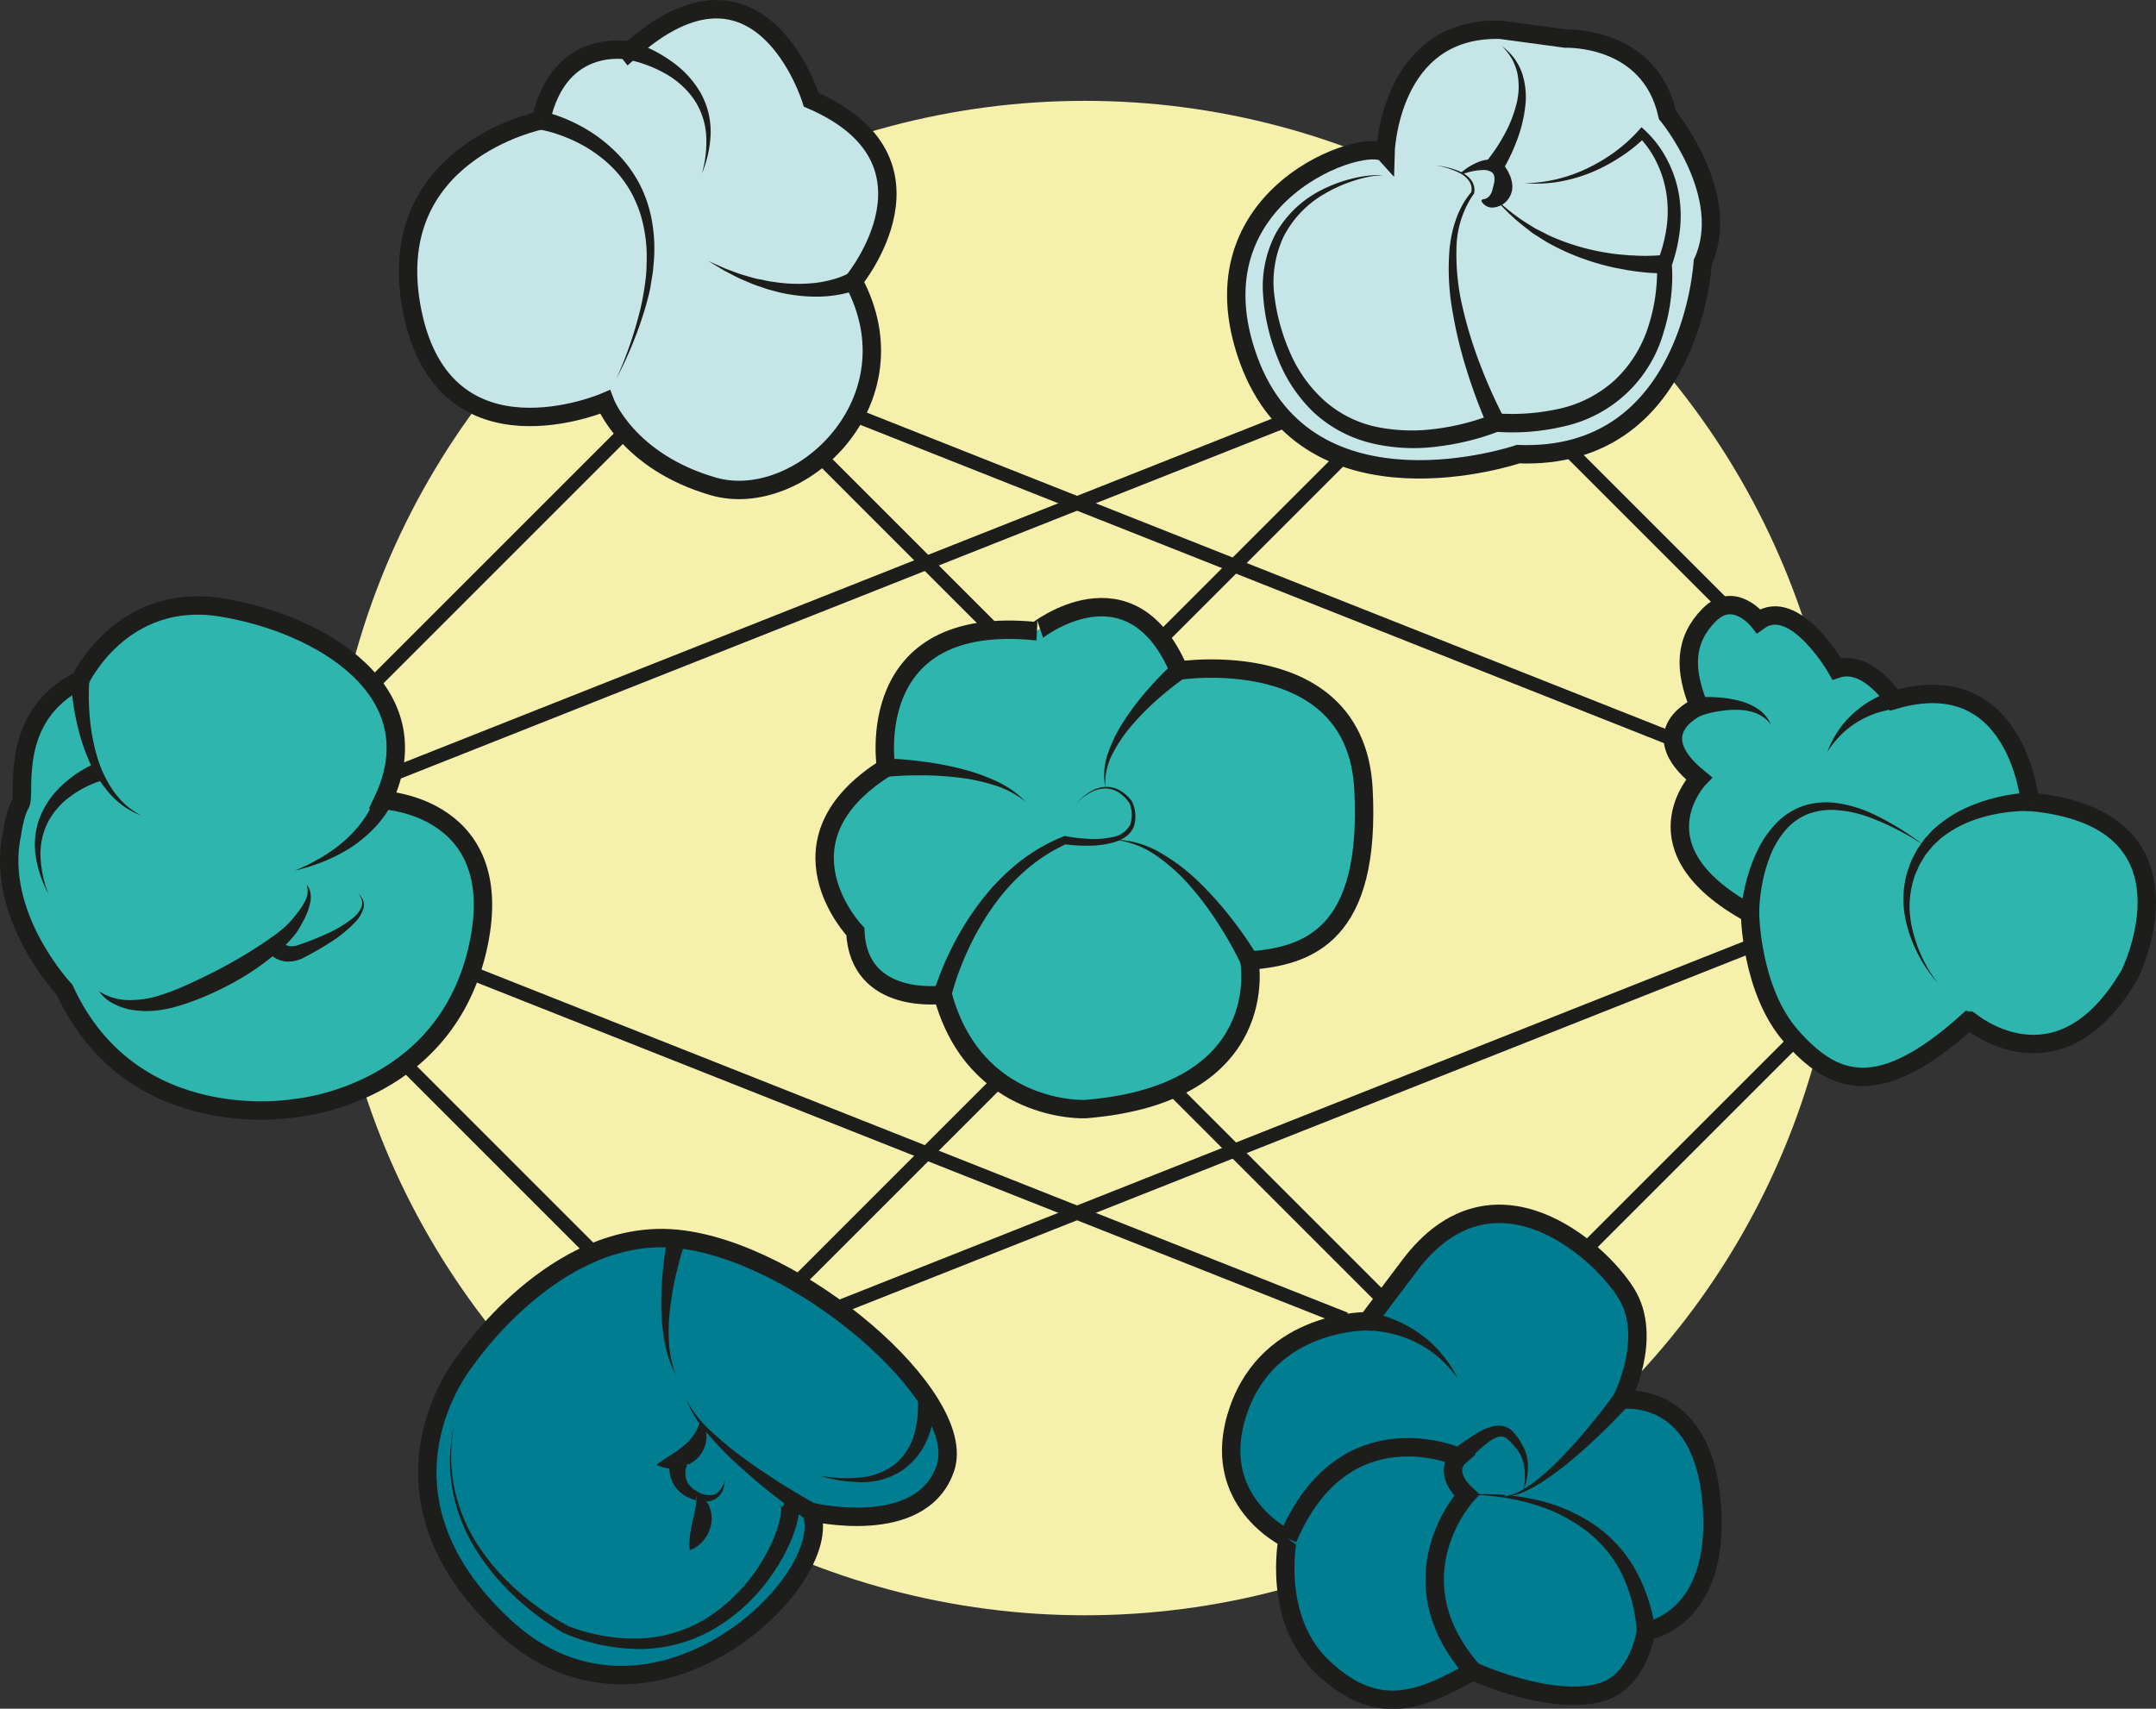 <svg id="Layer_1" data-name="Layer 1" xmlns="http://www.w3.org/2000/svg" viewBox="0 0 468.78 371.59"><rect x="0" y="0" width="468.78" height="371.59" fill="#333333" stroke="none"/><defs><style>.cls-1{fill:#f5f1ad;}.cls-2{fill:#fff;stroke-width:3px;}.cls-2,.cls-3,.cls-6,.cls-8{stroke:#1d1d1b;stroke-miterlimit:10;}.cls-3,.cls-5{fill:#007d90;}.cls-3,.cls-6,.cls-8{stroke-width:4px;}.cls-4{fill:#1d1d1b;}.cls-6,.cls-7{fill:#c6e5e6;}.cls-8,.cls-9{fill:#2eb5ad;}</style></defs><circle class="cls-1" cx="235.88" cy="186.6" r="164.67"/><line class="cls-2" x1="53.51" y1="176.35" x2="138.85" y2="91"/><line class="cls-2" x1="171.44" y1="92.4" x2="254.02" y2="174.99"/><line class="cls-2" x1="179.26" y1="87.69" x2="418.26" y2="182.36"/><line class="cls-2" x1="418.26" y1="174.99" x2="332.92" y2="89.65"/><line class="cls-2" x1="300.33" y1="91.05" x2="217.75" y2="173.64"/><line class="cls-2" x1="292.51" y1="86.34" x2="53.51" y2="181.01"/><line class="cls-2" x1="53.51" y1="196.85" x2="138.85" y2="282.2"/><line class="cls-2" x1="171.44" y1="280.8" x2="254.02" y2="198.21"/><line class="cls-2" x1="179.26" y1="285.51" x2="418.26" y2="190.84"/><line class="cls-2" x1="418.26" y1="198.21" x2="332.92" y2="283.55"/><line class="cls-2" x1="300.33" y1="282.15" x2="217.75" y2="199.56"/><line class="cls-2" x1="292.51" y1="286.86" x2="53.51" y2="192.19"/><path class="cls-3" d="M297.36,287.33s-21.22-.48-28.08,19.31,10.7,28,10.7,28-3.54,17.44,7.72,28,20.36,7.82,32.49.76c0,0,17.28,7.95,28.26,4.51,7.95-2.48,9.43-13.17,9.43-13.17s16.25-2.18,14.32-27.55-19.64-22.76-19.64-22.76,7.09-13.53,1-23.24-29.05-29.87-47.05-6Z"/><path class="cls-3" d="M280,334.6c12.25-28.91,37.17-17.76,37.17-17.76s-3.75,3.22,1.74,8.26c0,0-16.53,17.86,1.3,38.25"/><path class="cls-4" d="M355.89,354.91a34.44,34.44,0,0,0-3.19-12.52,28.45,28.45,0,0,0-3.54-5.43,27.48,27.48,0,0,0-4.79-4.47,35.92,35.92,0,0,0-12-5.66,48.51,48.51,0,0,0-13.44-1.73,49.09,49.09,0,0,1,13.67.76,37.48,37.48,0,0,1,12.94,5,29.64,29.64,0,0,1,5.51,4.44,30.42,30.42,0,0,1,4.33,5.69,38,38,0,0,1,4.53,13.5Z"/><path class="cls-5" d="M352.56,304.38s-17,21.05-25.53,21"/><path class="cls-4" d="M354.12,305.63c-2,2.13-3.94,4.13-6,6.11s-4.15,3.88-6.33,5.7a64.12,64.12,0,0,1-6.85,5.07,27.3,27.3,0,0,1-3.79,2,9.88,9.88,0,0,1-4.13.9A9.75,9.75,0,0,0,331,324a27.29,27.29,0,0,0,3.42-2.35,61.66,61.66,0,0,0,6.06-5.71c1.91-2,3.73-4.13,5.5-6.28s3.47-4.37,5.07-6.58Z"/><path class="cls-4" d="M331.17,324.27a13.27,13.27,0,0,0,0-6.42,7.56,7.56,0,0,0-1.38-2.71,13.13,13.13,0,0,0-2.1-2.25,2.06,2.06,0,0,0-2.12-.35,8.44,8.44,0,0,0-2.42,1.43,43.61,43.61,0,0,0-4.61,4.35l-2.7-2.95a45.64,45.64,0,0,1,5.68-3.92,11.15,11.15,0,0,1,3.53-1.36,9.33,9.33,0,0,1,1.07-.06,4.63,4.63,0,0,1,1.11.21,4.54,4.54,0,0,1,1.79,1.15,14.46,14.46,0,0,1,2,2.9,8.85,8.85,0,0,1,1.12,3.36A13.8,13.8,0,0,1,331.17,324.27Z"/><path class="cls-5" d="M317,299.85a25.51,25.51,0,0,0-19.61-12.52"/><path class="cls-4" d="M317,299.85a26.13,26.13,0,0,0-4-4.47,22.32,22.32,0,0,0-4.84-3.31,24.1,24.1,0,0,0-5.39-2,24.9,24.9,0,0,0-2.79-.53,17.31,17.31,0,0,0-2.7-.17l.18-4a22.62,22.62,0,0,1,3.28.75,30.89,30.89,0,0,1,3,1.11,26.69,26.69,0,0,1,5.48,3.19,23.84,23.84,0,0,1,4.49,4.31A25.9,25.9,0,0,1,317,299.85Z"/><path class="cls-6" d="M117.61,26.18s-35,7-27.95,41.65,41.88,19.59,41.88,19.59,4.83,12.94,23.57,18.36,44.46-18.63,30.44-44.64c0,0,21.64-26.14-9.15-39.43,0,0-11-36-39.38-10.67C137,11,121.62,7.7,117.61,26.18Z"/><path class="cls-7" d="M117.61,26.18s39.94,7.19,16.42,56.2"/><path class="cls-4" d="M118,24.21a31.34,31.34,0,0,1,4.45,1.42,36.68,36.68,0,0,1,4.11,1.94A32.69,32.69,0,0,1,133.83,33a27.83,27.83,0,0,1,5.37,7.3,28.28,28.28,0,0,1,2.68,8.57,34.11,34.11,0,0,1,.2,8.85c-.08,1.47-.38,2.9-.6,4.35s-.63,2.85-1,4.26A85.42,85.42,0,0,1,134,82.38,85.11,85.11,0,0,0,139.52,66c.27-1.4.53-2.81.72-4.22s.35-2.83.34-4.25a32.24,32.24,0,0,0-.67-8.39A26,26,0,0,0,137,41.44a24.67,24.67,0,0,0-5.21-6.29,29.87,29.87,0,0,0-6.86-4.47,33.66,33.66,0,0,0-3.81-1.53,27.85,27.85,0,0,0-3.86-1Z"/><path class="cls-7" d="M185.55,61.14S173.42,67.71,154,56.76"/><path class="cls-4" d="M186.5,62.9a8.71,8.71,0,0,1-1.19.45,11.48,11.48,0,0,1-1.1.33,20.79,20.79,0,0,1-2.19.46,26.73,26.73,0,0,1-4.36.37,35.86,35.86,0,0,1-8.49-1l-2-.54c-.68-.19-1.33-.44-2-.66-1.34-.42-2.6-1-3.89-1.55s-2.48-1.25-3.72-1.86L154,56.76l3.77,1.68c1.29.45,2.56,1,3.86,1.37s2.6.81,3.94,1c.66.14,1.32.3,2,.41l2,.27a33.47,33.47,0,0,0,7.94,0,25.11,25.11,0,0,0,3.8-.79,17.12,17.12,0,0,0,1.79-.61c.28-.12.58-.23.84-.37a6,6,0,0,0,.7-.37Z"/><path class="cls-7" d="M137,11s22.89,5.09,15.62,26.72"/><path class="cls-4" d="M137.46,9.09a28.67,28.67,0,0,1,4.45,1.78,30.44,30.44,0,0,1,4,2.41,21.4,21.4,0,0,1,6.38,6.84,17.65,17.65,0,0,1,1.73,4.34,18.07,18.07,0,0,1,.5,4.56,25.35,25.35,0,0,1-1.91,8.74,24.8,24.8,0,0,0,.91-8.7,15.77,15.77,0,0,0-2.92-7.86,18.93,18.93,0,0,0-6.3-5.39,26.6,26.6,0,0,0-3.81-1.72,25,25,0,0,0-3.93-1.1Z"/><path class="cls-8" d="M463.06,211.92s17-34-21.7-37.55c0,0-2.71-30-29.54-22.15,0,0-5.77-9-12.45-6.76,0,0-9.17-16.08-17-10.4,0,0-5.32-6.82-10.75-1.33s-5.5,11.9-2.21,19.9c0,0-12.76,5.3,0,15.65,0,0-14.69,15.27,11.09,29.37,0,0,.17,16.76,9,26.74,9.09,10.23,18.86,14.42,38.63-3.54C428.14,221.85,447.46,238.61,463.06,211.92Z"/><path class="cls-9" d="M441.36,174.37s-18.45-.24-24.85,13.2,4.83,26.22,4.83,26.22"/><path class="cls-4" d="M441.33,176.37a27.42,27.42,0,0,0-3.35.11q-.86.06-1.71.18c-.57.06-1.14.16-1.7.26a32.53,32.53,0,0,0-6.6,1.87,24.74,24.74,0,0,0-5.86,3.43c-.43.36-.83.77-1.25,1.15-.2.2-.42.38-.61.59l-.54.65c-.35.45-.74.87-1.07,1.33l-.89,1.46a7.83,7.83,0,0,0-.77,1.53c-.23.53-.49,1-.68,1.59a20.25,20.25,0,0,0-.83,3.35,21.22,21.22,0,0,0-.28,3.48,26,26,0,0,0,.36,3.5,30.41,30.41,0,0,0,5.79,12.94,31,31,0,0,1-6.77-12.74,25.87,25.87,0,0,1-.63-3.64,23.12,23.12,0,0,1,0-3.72,22.23,22.23,0,0,1,.65-3.7c.17-.6.41-1.18.61-1.78a10.22,10.22,0,0,1,.74-1.74l.88-1.68c.32-.54.72-1,1.08-1.57l.56-.78c.2-.24.43-.47.64-.7.43-.47.86-1,1.31-1.39a27.76,27.76,0,0,1,6.28-4.3,36,36,0,0,1,7.1-2.55c.61-.16,1.23-.3,1.85-.42s1.23-.24,1.86-.33a32.85,32.85,0,0,1,3.84-.38Z"/><path class="cls-4" d="M418.12,183.69A58.42,58.42,0,0,0,406,177.56a26.37,26.37,0,0,0-6.5-1.38,14.78,14.78,0,0,0-6.33.82,12.52,12.52,0,0,0-5,3.6,19.29,19.29,0,0,0-3.24,5.45,31.62,31.62,0,0,0-1.78,6.24,38.56,38.56,0,0,0-.67,6.42l-4-.13a43.37,43.37,0,0,1,1.25-7.06,35.21,35.21,0,0,1,2.46-6.7,22.51,22.51,0,0,1,4.16-5.94,14.79,14.79,0,0,1,6.23-3.78,16.59,16.59,0,0,1,7.13-.41,27.44,27.44,0,0,1,6.7,1.94A58.69,58.69,0,0,1,418.12,183.69Z"/><path class="cls-9" d="M411.82,152.22a21.12,21.12,0,0,0-14.5,11.31"/><path class="cls-4" d="M412.14,154.19a14.63,14.63,0,0,0-2.05.31c-.71.16-1.42.36-2.13.59a20.46,20.46,0,0,0-4.08,1.91,18.57,18.57,0,0,0-3.62,2.84,21.66,21.66,0,0,0-2.94,3.69,21.58,21.58,0,0,1,2.17-4.32,19.7,19.7,0,0,1,3.17-3.79,22,22,0,0,1,4-3c.73-.43,1.49-.83,2.27-1.19a17.32,17.32,0,0,1,2.54-.95Z"/><path class="cls-9" d="M369.42,153.63s12.21-2.63,15.67,4"/><path class="cls-4" d="M369,151.67a28.69,28.69,0,0,1,4.63,0,23.84,23.84,0,0,1,4.5.72,12.78,12.78,0,0,1,4.17,1.84,7.84,7.84,0,0,1,2.79,3.4,7.37,7.37,0,0,0-3.27-2.53,11.55,11.55,0,0,0-4-.73,20.71,20.71,0,0,0-4.08.3,25.69,25.69,0,0,0-3.91.94Z"/><path class="cls-8" d="M17.43,147.87s9-19.29,30.68-15.77S94.42,150.38,83.3,174c0,0,28,1.21,20.41,32.88S64,241,64,241s-35.29,6.31-49.95-25.75c0,0-15.35-16.2-11.41-34.14,0,0,.55-4.22,1.82-6.3S1.52,155.89,17.43,147.87Z"/><path class="cls-9" d="M83.3,174S80.23,184.13,64,189.35"/><path class="cls-4" d="M85.21,174.54a8.73,8.73,0,0,1-.42.93c-.14.29-.3.54-.45.8-.31.5-.62,1-1,1.46a22.31,22.31,0,0,1-2.22,2.61A29.27,29.27,0,0,1,76,184.49a36.36,36.36,0,0,1-5.81,2.93c-1,.42-2,.72-3,1.08l-3.09.85,2.9-1.31c.93-.51,1.88-1,2.78-1.51a36.11,36.11,0,0,0,5.06-3.64,27,27,0,0,0,4.09-4.49,19.31,19.31,0,0,0,1.54-2.52,13.69,13.69,0,0,0,.59-1.3c.08-.22.18-.44.24-.65a3.6,3.6,0,0,0,.15-.54Z"/><path class="cls-9" d="M17.43,147.87s-.73,23.43,13.36,29.51"/><path class="cls-4" d="M19.42,147.93a51.47,51.47,0,0,0,.12,8.22,42.76,42.76,0,0,0,1.51,8.17,26.13,26.13,0,0,0,3.48,7.52A19.24,19.24,0,0,0,27.29,175a17.6,17.6,0,0,0,3.5,2.39,18.49,18.49,0,0,1-3.81-2,19.39,19.39,0,0,1-3.23-2.92A27.1,27.1,0,0,1,19.17,165a45.77,45.77,0,0,1-2.6-8.39,54,54,0,0,1-1.14-8.81Z"/><path class="cls-9" d="M21.47,167.87s-19.8,6.53-10.93,26.47"/><path class="cls-4" d="M22.09,169.77a20.51,20.51,0,0,0-3.44,1.37,21.68,21.68,0,0,0-3.26,2,16.34,16.34,0,0,0-5,5.71,15.39,15.39,0,0,0-1.58,7.59,25.4,25.4,0,0,0,1.69,7.91,25.78,25.78,0,0,1-2.68-7.82,16.78,16.78,0,0,1,.73-8.46,18.76,18.76,0,0,1,4.86-7.22,25.68,25.68,0,0,1,3.43-2.73,23.24,23.24,0,0,1,4-2.13Z"/><path class="cls-9" d="M21.52,215.55s5,5.91,17.5,1.26a79.13,79.13,0,0,0,20.6-11.33A23.51,23.51,0,0,0,64,201.23c2.53-3.56,4.06-6.41,2.66-8.86"/><path class="cls-4" d="M21.52,215.55a12,12,0,0,0,6.63,1.94,22.2,22.2,0,0,0,6.71-1.06,52.6,52.6,0,0,0,6.46-2.57q3.23-1.46,6.36-3.11a99,99,0,0,0,12-7.36,30.06,30.06,0,0,0,2.65-2.17,23.52,23.52,0,0,0,2.25-2.6,14.36,14.36,0,0,0,1.86-2.89,4.41,4.41,0,0,0,.23-3.36,4,4,0,0,1,.82,1.7,5.86,5.86,0,0,1,0,2,13.56,13.56,0,0,1-1.25,3.63c-.28.57-.59,1.11-.89,1.65A14.72,14.72,0,0,1,64.32,203a24.24,24.24,0,0,1-2.59,2.83,55.67,55.67,0,0,1-12.19,8.49,62.09,62.09,0,0,1-6.75,3.07c-1.16.44-2.31.87-3.51,1.23l-1.84.52c-.61.16-1.25.26-1.87.39a20.45,20.45,0,0,1-7.68-.06,14.56,14.56,0,0,1-3.58-1.4A8.44,8.44,0,0,1,21.52,215.55Z"/><path class="cls-4" d="M61.41,204.59c0-.07,0,0,0,.09l.11.19a2.28,2.28,0,0,0,.29.33,1.89,1.89,0,0,0,.74.46,3.76,3.76,0,0,0,2.34-.17,59.81,59.81,0,0,0,6.1-2.4,25.64,25.64,0,0,0,5.58-3.32,6.35,6.35,0,0,0,2-2.45,2.69,2.69,0,0,0,.12-1.54,3.86,3.86,0,0,0-.78-1.43,3.81,3.81,0,0,1,1,1.36,3,3,0,0,1,.13,1.75,7.09,7.09,0,0,1-1.74,3,27.54,27.54,0,0,1-5.3,4.35,63.16,63.16,0,0,1-5.92,3.42,7.07,7.07,0,0,1-4.17.84,5.82,5.82,0,0,1-2.29-.87,5.92,5.92,0,0,1-.95-.77c-.14-.15-.28-.3-.42-.47a5.52,5.52,0,0,1-.42-.61Z"/><path class="cls-6" d="M301.23,33.41s.63-27.57,25-26.94l14.16,1.92S358.73,7.62,362.55,25c0,0,14.4,17.45,7.69,32,0,0-2.35,43.22-40.15,41.76,0,0-45.52,15.49-58.62-20.56S297.47,29.26,301.23,33.41Z"/><path class="cls-7" d="M300.66,38.38c-.51-1.43-33.73,3-22.57,36s47.2,17.56,47.2,17.56c39.8,2.38,36.58-34.48,36.58-34.48,6.8-18.17-4.89-28.33-4.89-28.33s-9.9,11.22-25.42,10.75"/><path class="cls-4" d="M300.66,38.38c-.2-.2-.53-.17-.79-.19a7.89,7.89,0,0,0-.84.05,15.67,15.67,0,0,0-1.67.26,25.83,25.83,0,0,0-3.24.88A30.67,30.67,0,0,0,288,42.15a22.56,22.56,0,0,0-8.93,9.37,23.18,23.18,0,0,0-2,12.63,44,44,0,0,0,3.46,12.6A29.91,29.91,0,0,0,288,87.16a24.78,24.78,0,0,0,11.17,5.65,38.25,38.25,0,0,0,12.82.47,51.68,51.68,0,0,0,6.41-1.2,48.6,48.6,0,0,0,6.15-2l.44-.18.46,0a47.42,47.42,0,0,0,13.85-1.07,26.41,26.41,0,0,0,11.87-6.23,27.25,27.25,0,0,0,7.16-11.41,37.94,37.94,0,0,0,1.58-6.76,40.25,40.25,0,0,0,.38-6.89l0-.42.12-.29a32.47,32.47,0,0,0,1.9-7,25.47,25.47,0,0,0,.09-7.19,23.31,23.31,0,0,0-2-6.91,21.22,21.22,0,0,0-4-5.91l1.42-.09A33.38,33.38,0,0,1,352,34.35a37.17,37.17,0,0,1-6.42,3.32,34.13,34.13,0,0,1-6.92,1.9,32.15,32.15,0,0,1-7.13.29,32.84,32.84,0,0,0,13.59-3.25,37.46,37.46,0,0,0,6-3.58,33.54,33.54,0,0,0,5.1-4.59l.68-.78.75.68a23.18,23.18,0,0,1,4.83,6.38,25.8,25.8,0,0,1,2.57,7.56,28.16,28.16,0,0,1,.18,8A35.76,35.76,0,0,1,363.4,58l.1-.71a38.61,38.61,0,0,1-.21,7.62,40.56,40.56,0,0,1-1.59,7.42,29,29,0,0,1-21.48,20.35,48.82,48.82,0,0,1-15.05,1.21l.9-.16a50.28,50.28,0,0,1-6.76,2.14,55.42,55.42,0,0,1-6.9,1.25,39.62,39.62,0,0,1-14.13-.72,28.33,28.33,0,0,1-12.63-6.71,32.58,32.58,0,0,1-7.83-11.78,44.53,44.53,0,0,1-3.17-13.58,24.81,24.81,0,0,1,2.81-13.69,23.57,23.57,0,0,1,10.07-9.42A30.55,30.55,0,0,1,294,38.84a25.77,25.77,0,0,1,3.36-.62,16,16,0,0,1,1.7-.12,8,8,0,0,1,.85,0C300.14,38.17,300.47,38.15,300.66,38.38Z"/><path class="cls-7" d="M325.29,91.92S308,57.13,320.19,42c0,0,1.61-4.61-7.94-6"/><path class="cls-4" d="M323.5,92.81a117.85,117.85,0,0,1-4.65-12.5,95.2,95.2,0,0,1-3.08-12.92,52,52,0,0,1-.59-13.3c.46-4.41,1.82-8.91,4.75-12.33l-.05.1a3,3,0,0,0-.4-2.41,5.64,5.64,0,0,0-2-1.77A16.74,16.74,0,0,0,312.25,36a17,17,0,0,1,5.4,1.4,6,6,0,0,1,2.24,1.79,3.52,3.52,0,0,1,.61,2.89v0l-.05.06a21.27,21.27,0,0,0-3.77,12A49.94,49.94,0,0,0,318.05,67a92.38,92.38,0,0,0,3.8,12.33A111.82,111.82,0,0,0,327.08,91Z"/><path class="cls-7" d="M361.87,57.44s-22.64,1.77-37.2-14.75"/><path class="cls-4" d="M362,59.43a41.43,41.43,0,0,1-5.43-.31c-.89-.08-1.77-.24-2.65-.36l-2.61-.49a53.46,53.46,0,0,1-10.08-3.19,51.66,51.66,0,0,1-4.72-2.33c-.76-.43-1.49-.93-2.23-1.39l-1.1-.7-1-.8a41.79,41.79,0,0,1-7.5-7.17A41.48,41.48,0,0,0,332.72,49l1.09.68,1.13.57c.77.38,1.51.79,2.28,1.14A50.29,50.29,0,0,0,342,53.21a50.55,50.55,0,0,0,9.85,2.1l2.5.22c.84,0,1.67.1,2.51.1a41.06,41.06,0,0,0,4.89-.19Z"/><path class="cls-4" d="M317.73,37.51A13.19,13.19,0,0,1,322.08,35a5.77,5.77,0,0,1,2.95-.15A4.22,4.22,0,0,1,327.72,37l.22.37.15.34c.1.22.22.45.31.68a7.74,7.74,0,0,1,.39,1.56,4.64,4.64,0,0,1-.83,3.32,4.48,4.48,0,0,1-3,1.82,2.65,2.65,0,0,1-2.88-1.42l.24-.32a2.05,2.05,0,0,0,1.66-.91,3.46,3.46,0,0,0,.53-1.22c.09-.38.19-.73.31-1.22a3.74,3.74,0,0,0,.12-.8c0-.14,0-.3,0-.45l0-.23-.05-.16a1.32,1.32,0,0,0-.68-1,3.32,3.32,0,0,0-1.74-.39,14.37,14.37,0,0,0-4.47.89Z"/><path class="cls-7" d="M324.89,36.2s12.46-17,1.65-26.23"/><path class="cls-4" d="M323.27,35a36.23,36.23,0,0,0,3.8-5.7,27.49,27.49,0,0,0,2.58-6.41,15.21,15.21,0,0,0,.3-6.84,12.35,12.35,0,0,0-1.23-3.27A13.73,13.73,0,0,0,326.54,10a13.88,13.88,0,0,1,2.6,2.54,12.76,12.76,0,0,1,1.77,3.27,16.69,16.69,0,0,1,.71,7.46,30.37,30.37,0,0,1-1.81,7.3,40.19,40.19,0,0,1-3.31,6.84Z"/><path class="cls-8" d="M256.36,145.83s38.42-5.93,40.1,25.76-11.91,36.34-24.81,37.31c0,0,5.58,29-35.74,32.3,0,0-23.93,1-30.94-24.89,0,0-18.27,2.51-19-13.74,0,0-18.78-19.64,6.69-35.63,0,0-5.56-33.64,32.7-29.67C225.32,137.27,245.76,121,256.36,145.83Z"/><path class="cls-9" d="M205,216.31s6.41-25.08,26.65-33.57c0,0,18.65,3.42,14.27-8.28,0,0-4.5-7.27-11.76.2"/><path class="cls-4" d="M203,215.82a64.21,64.21,0,0,1,4.39-10.57,62.17,62.17,0,0,1,6.1-9.56,48,48,0,0,1,7.95-8.1,38.93,38.93,0,0,1,9.8-5.7l.26-.11.26.06a34.34,34.34,0,0,0,5.09.59,18.86,18.86,0,0,0,5.05-.4,5.31,5.31,0,0,0,3.81-2.62,6.69,6.69,0,0,0-.16-4.83l0,.06a7.68,7.68,0,0,0-2.35-2.33,5.5,5.5,0,0,0-3.19-.84,7.35,7.35,0,0,0-3.22,1.06,13.6,13.6,0,0,0-2.72,2.13,14.32,14.32,0,0,1,2.63-2.28,7.66,7.66,0,0,1,3.28-1.24,6,6,0,0,1,3.48.73,8.27,8.27,0,0,1,2.66,2.41l0,0v0a7.46,7.46,0,0,1,.42,5.45,5,5,0,0,1-1.82,2.25,8.62,8.62,0,0,1-2.55,1.2,20.31,20.31,0,0,1-5.4.73,35,35,0,0,1-5.4-.33l.52-.06a36.36,36.36,0,0,0-9,5.84,44.54,44.54,0,0,0-7.13,8,58.36,58.36,0,0,0-5.34,9.35,60,60,0,0,0-3.61,10Z"/><path class="cls-4" d="M242.25,182.61a20.08,20.08,0,0,1,9.88,2.74,41.34,41.34,0,0,1,8.33,6.25,73.33,73.33,0,0,1,7,7.75,84.64,84.64,0,0,1,6,8.63l-3.55,1.84a81.85,81.85,0,0,0-4.88-8.73,68.78,68.78,0,0,0-6-8.1,39.4,39.4,0,0,0-7.41-6.78A19.6,19.6,0,0,0,242.25,182.61Z"/><path class="cls-9" d="M256.36,145.83s-18,14-16,25.4"/><path class="cls-4" d="M257.59,147.41a65.22,65.22,0,0,0-5.94,4.71,56.17,56.17,0,0,0-5.38,5.42,31.38,31.38,0,0,0-4.31,6.28,13.82,13.82,0,0,0-1.63,7.41,14.28,14.28,0,0,1,.71-7.8,32.74,32.74,0,0,1,3.63-7.09,57.35,57.35,0,0,1,4.85-6.33,70.51,70.51,0,0,1,5.6-5.76Z"/><path class="cls-9" d="M192.62,166.94s21.81-1,30.4,7.4"/><path class="cls-4" d="M192.53,164.94a78.21,78.21,0,0,1,8.18.68,68.05,68.05,0,0,1,8,1.5,41.86,41.86,0,0,1,7.69,2.65,21.32,21.32,0,0,1,6.61,4.57,20.91,20.91,0,0,0-7-3.64,40.29,40.29,0,0,0-7.69-1.61,64.36,64.36,0,0,0-7.85-.48,77,77,0,0,0-7.79.32Z"/><path class="cls-3" d="M176.4,328.79s24,5.78,29.16-9.54-32-47.29-58.45-49.85-46,26.61-46,26.61-23.19,28.14,8.43,57.6S182.18,343.71,176.4,328.79Z"/><path class="cls-5" d="M147.11,269.4s-5.38,19.08-.14,29.7"/><path class="cls-4" d="M149,270c-.77,2.25-1.43,4.69-2,7.08a65.16,65.16,0,0,0-1.28,7.32,41.92,41.92,0,0,0-.28,7.43A24,24,0,0,0,147,299.1a24.62,24.62,0,0,1-2.48-7.19,43.66,43.66,0,0,1-.73-7.65,66,66,0,0,1,.32-7.7,77.13,77.13,0,0,1,1.1-7.7Z"/><path class="cls-5" d="M176.4,328.79s-23.23-14.27-27.14-24.45"/><path class="cls-4" d="M175.35,330.5c-2.59-1.82-5-3.69-7.49-5.62s-4.81-4-7.12-6.05a74.65,74.65,0,0,1-6.53-6.66,24.86,24.86,0,0,1-5-7.83,24.59,24.59,0,0,0,5.67,7.15,75.8,75.8,0,0,0,7.08,5.8q3.7,2.68,7.59,5.14c2.57,1.62,5.22,3.21,7.85,4.66Z"/><path class="cls-5" d="M152,309.29c.66-.62,2.18,8.18-9.24,9.23"/><path class="cls-4" d="M152,309.29c0-.13.23-.1.32,0a1.83,1.83,0,0,1,.26.21,2.87,2.87,0,0,1,.37.49,4,4,0,0,1,.47,1.08,5.64,5.64,0,0,1,.12,2.35,6.71,6.71,0,0,1-2.37,4.11,7.81,7.81,0,0,1-4.16,1.77,7.28,7.28,0,0,1-4.25-.75c1.2-.95,2.29-1.59,3.27-2.24a25.51,25.51,0,0,0,2.56-1.84,11.37,11.37,0,0,0,2-2.09,11.6,11.6,0,0,0,.88-1.4c.14-.26.26-.54.39-.83a4,4,0,0,0,.15-.45,1,1,0,0,0,.06-.23S152.1,309.29,152,309.29Z"/><path class="cls-5" d="M147.65,317.56a6,6,0,0,0,3.76,7.74c5.78,2.28,6.18-3.5,6.18-3.5"/><path class="cls-4" d="M149.53,318.26a2.62,2.62,0,0,0-.28.69,4.75,4.75,0,0,0-.19.83,4.2,4.2,0,0,0,2.31,4.4,4.93,4.93,0,0,0,3.76.89c1.26-.36,2.14-1.8,2.46-3.27a6.12,6.12,0,0,1-.43,2.29,4,4,0,0,1-1.61,1.89,4.56,4.56,0,0,1-2.55.52,6.38,6.38,0,0,1-1.25-.17,6.72,6.72,0,0,1-1.22-.34,7.13,7.13,0,0,1-4.16-3.4,7.75,7.75,0,0,1-.81-2.77,9.75,9.75,0,0,1,0-1.43,6.68,6.68,0,0,1,.24-1.52Z"/><path class="cls-5" d="M151.41,325.3s4,3.22-1.34,11.82"/><path class="cls-4" d="M151.41,325.3a3.84,3.84,0,0,1,2.91,2.58,6.68,6.68,0,0,1,.25,3.84,9.38,9.38,0,0,1-.59,1.74,9.8,9.8,0,0,1-1,1.5,7,7,0,0,1-3,2.16,9,9,0,0,1-.06-1.85,13.4,13.4,0,0,1,.14-1.61c.07-.51.13-1,.24-1.45s.2-.91.27-1.34c.21-.87.38-1.66.56-2.5a10.78,10.78,0,0,0,.21-1.36A6.58,6.58,0,0,0,151.41,325.3Z"/><path class="cls-4" d="M172.26,324.34a3.33,3.33,0,0,1,1.36,2.05,6,6,0,0,1,.16,1.5,13,13,0,0,1-.29,2.44,26.24,26.24,0,0,1-1.34,4.27,40.83,40.83,0,0,1-4.14,7.61,39.92,39.92,0,0,1-12.4,11.8,32.53,32.53,0,0,1-16.41,4.6,42.11,42.11,0,0,1-16.52-3.45l-.06,0h0a57.81,57.81,0,0,1-11-8.25A49.71,49.71,0,0,1,103,336.2a36.85,36.85,0,0,1-4.71-12.79,35.9,35.9,0,0,1,.44-13.55,35.69,35.69,0,0,0,0,13.47,36.37,36.37,0,0,0,5,12.41,48.77,48.77,0,0,0,8.75,10.15,56.93,56.93,0,0,0,10.94,7.65l-.08,0a40.29,40.29,0,0,0,15.8,2.78,30,30,0,0,0,15-4.73,38.18,38.18,0,0,0,14.57-18.29,21.4,21.4,0,0,0,1-3.66,9.39,9.39,0,0,0,.15-1.67,2.55,2.55,0,0,0-.07-.55c0-.12-.09,0,.3.32Z"/><path class="cls-5" d="M201.55,303.42c-.18.67,1.67,23.36-23.38,17.47"/><path class="cls-4" d="M203.48,304a1.14,1.14,0,0,0,.05-.32v.11l0,.25,0,.57-.11,1.17c-.09.77-.19,1.55-.35,2.32a23.44,23.44,0,0,1-1.32,4.55A15.45,15.45,0,0,1,195.8,320a15.85,15.85,0,0,1-8.85,2.32,31.2,31.2,0,0,1-8.78-1.43,30.93,30.93,0,0,0,8.73.43,14.37,14.37,0,0,0,7.74-2.95,12.92,12.92,0,0,0,4.21-6.74,21.07,21.07,0,0,0,.69-4c.05-.68.07-1.38.07-2.06l0-1,0-.53v-.47a3.59,3.59,0,0,1,.07-.59Z"/></svg>